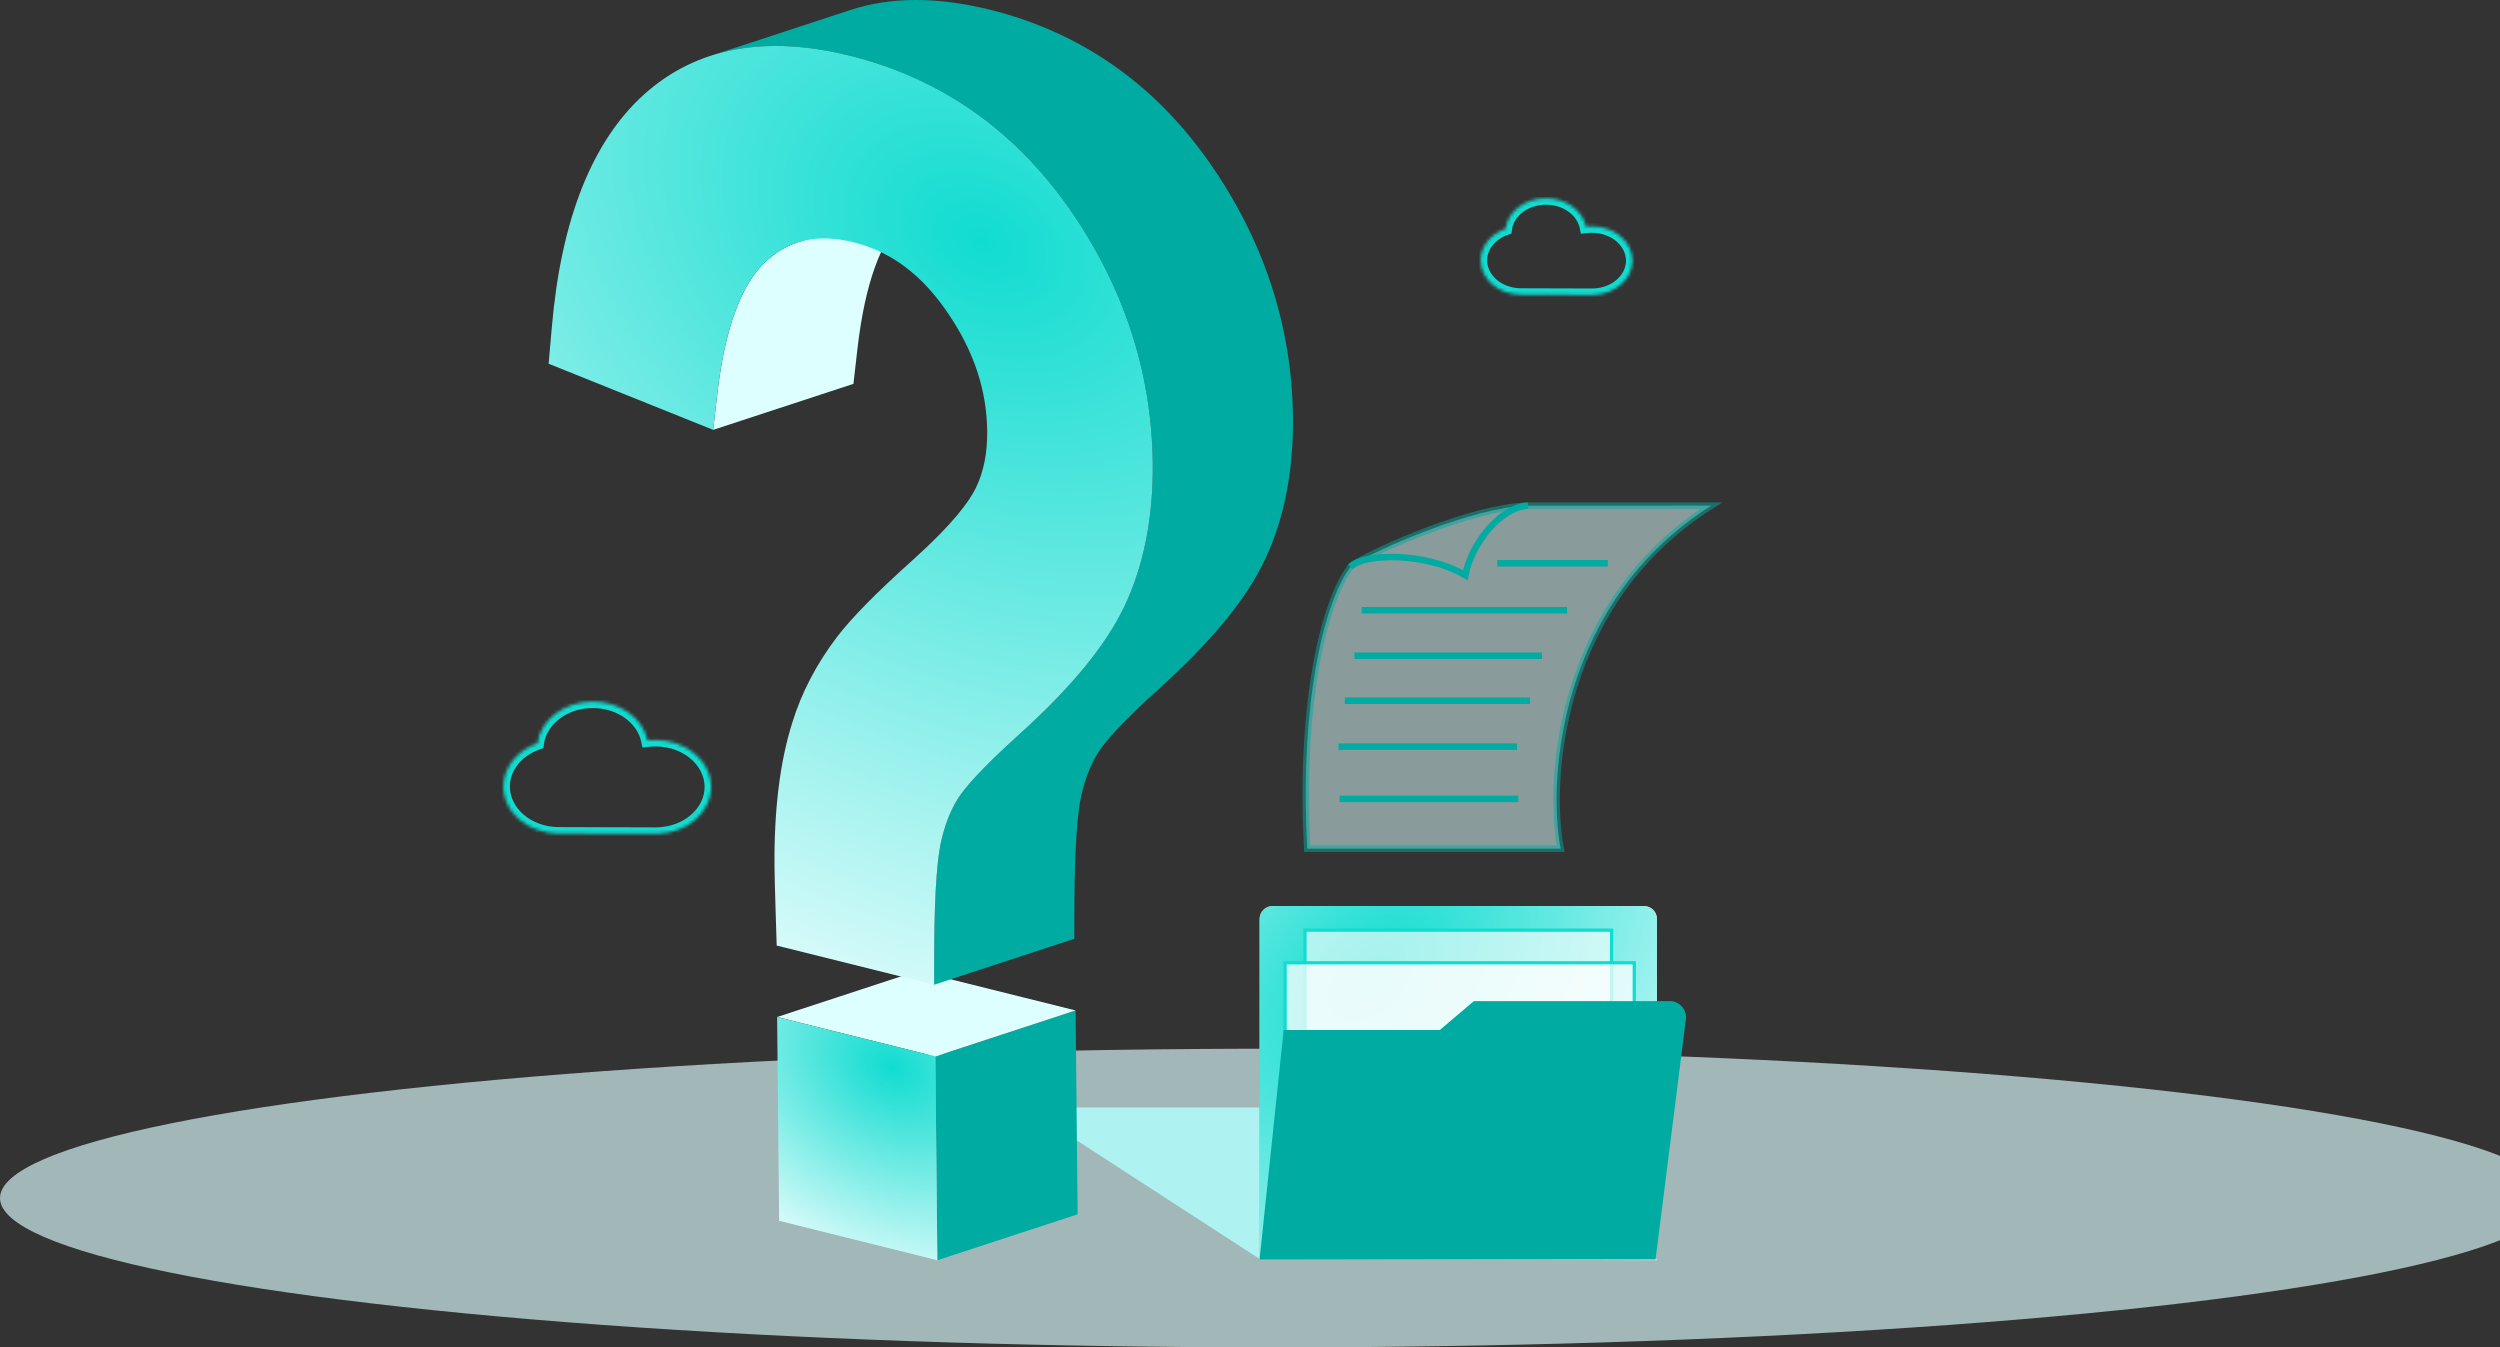 <svg width="770" height="415" viewBox="0 0 770 415" fill="none" xmlns="http://www.w3.org/2000/svg">
<rect x="0" y="0" width="770" height="415" fill="#333333" stroke="none"/>
<ellipse opacity="0.65" cx="393" cy="369" rx="393" ry="46" fill="#DEFFFF"/>
<path d="M316.013 341.108L387.95 387.748L510.48 388.144C485.974 361.266 399.413 341.108 399.413 341.108H316.013Z" fill="#AFF2F2"/>
<path d="M288.085 325.386L331.289 311.218L331.908 374.005L288.705 388.157L288.085 325.386Z" fill="#00ABA1"/>
<path d="M239.353 313.24L282.556 299.071L331.289 311.218L288.085 325.386L239.353 313.24Z" fill="#DEFFFF"/>
<path d="M288.085 325.386L239.353 313.24L239.972 376.01L288.705 388.157L288.085 325.386Z" fill="url(#paint0_radial_465_3544)"/>
<path d="M245.55 74.693C241.864 75.9 238.521 77.971 235.471 80.922C228.083 88.063 223.19 101.693 220.906 121.454L219.651 132.394L262.854 118.226L264.11 107.285C266.393 87.525 271.286 73.894 278.674 66.753C281.724 63.819 285.068 61.732 288.754 60.525L245.55 74.693Z" fill="#DEFFFF"/>
<path d="M371.981 49.308C355.052 25.455 332.528 9.868 305.014 3.02C288.77 -1.023 274.369 -1.007 261.958 3.069L218.754 17.238C231.165 13.162 245.567 13.145 261.811 17.189C289.325 24.053 311.848 39.623 328.777 63.476C345.935 87.688 354.758 114.394 355.035 142.877C355.198 159.377 352.279 174.084 346.391 186.572C340.667 198.67 330.033 211.632 313.887 226.208C301.834 237.083 297.055 242.822 295.18 245.724C292.733 249.506 290.89 254.218 289.732 259.729C288.868 263.838 287.808 272.724 287.726 291.702L287.677 303.31L330.881 289.142L330.93 277.533C331.028 258.555 332.072 249.67 332.936 245.561C334.11 240.05 335.937 235.338 338.383 231.556C340.259 228.653 345.021 222.931 357.09 212.04C373.237 197.464 383.87 184.502 389.595 172.404C395.483 159.915 398.402 145.209 398.239 128.709C397.962 100.226 389.122 73.519 371.981 49.308Z" fill="#00ABA1"/>
<path d="M328.777 63.46C311.848 39.607 289.324 24.02 261.81 17.172C235.748 10.683 214.432 14.662 198.432 29.026C182.433 43.406 172.859 67.454 169.988 100.519L168.977 112.03L219.651 132.394L220.906 121.454C223.19 101.693 228.083 88.063 235.471 80.922C242.728 73.911 251.699 71.84 262.903 74.628C274.515 77.514 284.056 84.704 292.064 96.59C300.007 108.329 303.938 120.215 304.052 132.883C304.117 139.633 302.959 145.356 300.513 150.377C298.653 154.192 293.793 161.122 281.251 172.372C269.933 182.529 262.251 190.322 257.733 196.257C251.438 204.556 246.822 213.458 244.017 222.605C240.217 234.621 238.374 249.555 238.553 267.001C238.586 269.903 238.684 274.158 238.863 279.637L239.222 291.229L287.693 303.31L287.742 291.702C287.84 272.724 288.884 263.838 289.748 259.729C290.923 254.218 292.749 249.506 295.196 245.724C297.071 242.822 301.834 237.099 313.903 226.208C330.049 211.632 340.683 198.67 346.407 186.572C352.295 174.083 355.198 159.377 355.051 142.877C354.774 114.394 345.934 87.688 328.793 63.476L328.777 63.46Z" fill="url(#paint1_radial_465_3544)"/>
<path d="M510.349 283.053V312.275L387.95 387.901V283.053C387.95 280.844 389.741 279.053 391.95 279.053H506.349C508.558 279.053 510.349 280.844 510.349 283.053Z" fill="url(#paint2_radial_465_3544)"/>
<path d="M510.349 283.053V312.275L387.95 387.901V283.053C387.95 280.844 389.741 279.053 391.95 279.053H506.349C508.558 279.053 510.349 280.844 510.349 283.053Z" fill="url(#paint3_radial_465_3544)"/>
<path d="M496.361 286.484V329.761H401.938V286.484H496.361Z" fill="white" fill-opacity="0.62" stroke="#11DCD0"/>
<path d="M503.355 296.538V321.892H395.819V296.538H503.355Z" fill="white" fill-opacity="0.74" stroke="#11DCD0"/>
<path d="M387.95 387.901H509.912L519.255 313.968C519.632 310.981 517.305 308.341 514.294 308.341H453.958L443.467 317.23H395.381L387.95 387.901Z" fill="#00ABA1"/>
<path opacity="0.51" d="M527.081 155.732C480.684 184.981 476.488 239.131 480.684 261.395L402.633 261.395C400.076 213.453 408.823 182.967 416.41 174.109C424.273 169.082 453.681 156.23 470.395 155.744L527.081 155.732Z" fill="#DEFFFF" stroke="#00ABA1" stroke-width="2"/>
<path d="M470.594 155.738C461.844 156.232 453.011 167.903 451.313 177.173C439.325 170.07 419.951 170.288 415.958 174.611" stroke="#00ABA1" stroke-width="2"/>
<path d="M467.62 246.063L412.606 246.063" stroke="#00ABA1" stroke-width="2"/>
<path d="M471.266 215.811L414.189 215.811" stroke="#00ABA1" stroke-width="2"/>
<path d="M474.92 201.966L417.155 201.966" stroke="#00ABA1" stroke-width="2"/>
<path d="M482.645 187.948L419.379 187.948" stroke="#00ABA1" stroke-width="2"/>
<path d="M495.211 173.488L461.155 173.488" stroke="#00ABA1" stroke-width="2"/>
<path d="M467.276 229.962L412.263 229.962" stroke="#00ABA1" stroke-width="2"/>
<mask id="path-21-inside-1_465_3544" fill="white">
<path fill-rule="evenodd" clip-rule="evenodd" d="M488.504 69.805C487.474 64.851 482.36 61.077 476.195 61.059C469.733 61.04 464.401 65.154 463.71 70.455C459.209 72.048 456.044 75.797 456.031 80.177C456.014 86.019 461.61 90.771 468.53 90.791L490.712 90.856C490.712 90.854 490.712 90.852 490.712 90.849C497.418 90.663 502.792 86.025 502.809 80.315C502.826 74.473 497.23 69.721 490.31 69.701C489.697 69.699 489.094 69.734 488.504 69.805Z"/>
</mask>
<path d="M488.504 69.805L486.546 70.212L486.92 72.007L488.74 71.791L488.504 69.805ZM463.71 70.455L464.377 72.34L465.534 71.931L465.693 70.714L463.71 70.455ZM468.53 90.791L468.524 92.791L468.53 90.791ZM490.712 90.856L490.706 92.856L492.706 92.862L492.712 90.862L490.712 90.856ZM490.712 90.849L490.657 88.85L488.718 88.904L488.712 90.843L490.712 90.849ZM490.463 69.397C489.198 63.32 483.093 59.08 476.201 59.059L476.189 63.059C481.627 63.075 485.75 66.382 486.546 70.212L490.463 69.397ZM476.201 59.059C468.992 59.038 462.579 63.659 461.727 70.196L465.693 70.714C466.223 66.648 470.474 63.042 476.189 63.059L476.201 59.059ZM463.042 68.57C457.941 70.375 454.047 74.756 454.031 80.171L458.031 80.183C458.041 76.838 460.478 73.721 464.377 72.34L463.042 68.57ZM454.031 80.171C454.01 87.422 460.83 92.769 468.524 92.791L468.536 88.791C462.389 88.773 458.018 84.616 458.031 80.183L454.031 80.171ZM468.524 92.791L490.706 92.856L490.718 88.856L468.536 88.791L468.524 92.791ZM492.712 90.862C492.712 90.859 492.712 90.856 492.712 90.856C492.712 90.854 492.712 90.854 492.712 90.855L488.712 90.843C488.712 90.846 488.712 90.849 488.712 90.85C488.712 90.852 488.712 90.851 488.712 90.851L492.712 90.862ZM500.809 80.309C500.796 84.645 496.602 88.685 490.657 88.85L490.768 92.848C498.234 92.641 504.788 87.406 504.809 80.321L500.809 80.309ZM490.304 71.701C496.451 71.719 500.822 75.876 500.809 80.309L504.809 80.321C504.831 73.07 498.01 67.724 490.316 67.701L490.304 71.701ZM488.74 71.791C489.25 71.73 489.772 71.699 490.304 71.701L490.316 67.701C489.622 67.699 488.938 67.739 488.268 67.819L488.74 71.791Z" fill="#11DCD0" mask="url(#path-21-inside-1_465_3544)"/>
<mask id="path-23-inside-2_465_3544" fill="white">
<path fill-rule="evenodd" clip-rule="evenodd" d="M202 256.832L202.475 256.833C202.475 256.83 202.475 256.827 202.475 256.824C211.646 256.569 218.997 250.227 219.02 242.417C219.043 234.427 211.39 227.928 201.926 227.9C201.087 227.898 200.262 227.946 199.456 228.042C198.046 221.267 191.052 216.106 182.62 216.081C173.782 216.055 166.491 221.681 165.544 228.931C159.389 231.109 155.06 236.237 155.042 242.228C155.019 250.217 162.672 256.716 172.137 256.744L201.68 256.831C201.734 256.832 201.787 256.832 201.84 256.832C201.894 256.832 201.947 256.832 202 256.832Z"/>
</mask>
<path d="M202 256.832L202.006 254.832L201.999 254.832L201.991 254.832L202 256.832ZM202.475 256.833L202.469 258.833L204.469 258.839L204.475 256.839L202.475 256.833ZM202.475 256.824L202.42 254.825L200.476 254.879L200.475 256.823L202.475 256.824ZM199.456 228.042L197.497 228.449L197.871 230.245L199.692 230.028L199.456 228.042ZM165.544 228.931L166.212 230.816L167.369 230.407L167.528 229.19L165.544 228.931ZM172.137 256.744L172.143 254.744L172.137 256.744ZM201.68 256.831L201.702 254.831L201.694 254.831L201.686 254.831L201.68 256.831ZM201.995 258.832L202.469 258.833L202.481 254.833L202.006 254.832L201.995 258.832ZM204.475 256.839C204.475 256.837 204.475 256.831 204.475 256.825L200.475 256.823C200.475 256.823 200.475 256.823 200.475 256.824C200.475 256.825 200.475 256.826 200.475 256.828L204.475 256.839ZM217.02 242.411C217.001 248.846 210.831 254.591 202.42 254.825L202.531 258.824C212.462 258.547 220.993 251.607 221.02 242.423L217.02 242.411ZM201.92 229.9C210.611 229.926 217.039 235.83 217.02 242.411L221.02 242.423C221.048 233.025 212.169 225.931 201.931 225.9L201.92 229.9ZM199.692 230.028C200.418 229.942 201.162 229.898 201.92 229.9L201.931 225.9C201.012 225.898 200.107 225.951 199.22 226.056L199.692 230.028ZM201.414 227.635C199.771 219.736 191.785 214.108 182.626 214.081L182.614 218.081C190.319 218.104 196.322 222.798 197.497 228.449L201.414 227.635ZM182.626 214.081C173.041 214.053 164.669 220.186 163.561 228.672L167.528 229.19C168.313 223.175 174.524 218.057 182.614 218.081L182.626 214.081ZM164.877 227.045C158.121 229.437 153.063 235.196 153.042 242.222L157.042 242.234C157.057 237.278 160.658 232.782 166.212 230.816L164.877 227.045ZM153.042 242.222C153.015 251.62 161.893 258.714 172.131 258.744L172.143 254.744C163.452 254.718 157.023 248.814 157.042 242.234L153.042 242.222ZM172.131 258.744L201.674 258.831L201.686 254.831L172.143 254.744L172.131 258.744ZM201.846 254.832C201.798 254.832 201.75 254.832 201.702 254.831L201.659 258.831C201.717 258.832 201.776 258.832 201.834 258.832L201.846 254.832ZM201.991 254.832C201.943 254.832 201.895 254.832 201.846 254.832L201.834 258.832C201.893 258.832 201.952 258.832 202.01 258.832L201.991 254.832Z" fill="#11DCD0" mask="url(#path-23-inside-2_465_3544)"/>
<defs>
<radialGradient id="paint0_radial_465_3544" cx="0" cy="0" r="1" gradientUnits="userSpaceOnUse" gradientTransform="translate(274.898 328.745) rotate(121.68) scale(63.631 87.578)">
<stop stop-color="#11DCD0"/>
<stop offset="1" stop-color="#E7FDFD"/>
</radialGradient>
<radialGradient id="paint1_radial_465_3544" cx="0" cy="0" r="1" gradientUnits="userSpaceOnUse" gradientTransform="translate(303 74) rotate(121.085) scale(244.043 332.31)">
<stop stop-color="#11DCD0"/>
<stop offset="1" stop-color="#E7FDFD"/>
</radialGradient>
<radialGradient id="paint2_radial_465_3544" cx="0" cy="0" r="1" gradientUnits="userSpaceOnUse" gradientTransform="translate(417.473 309.504) rotate(42.064) scale(123.021 184.223)">
<stop stop-color="#F57D5A"/>
<stop offset="1" stop-color="#F5CC8A"/>
</radialGradient>
<radialGradient id="paint3_radial_465_3544" cx="0" cy="0" r="1" gradientUnits="userSpaceOnUse" gradientTransform="translate(422.192 301.581) rotate(43.509) scale(114.275 175.721)">
<stop stop-color="#11DCD0"/>
<stop offset="1" stop-color="#E7FDFD"/>
</radialGradient>
</defs>
</svg>
